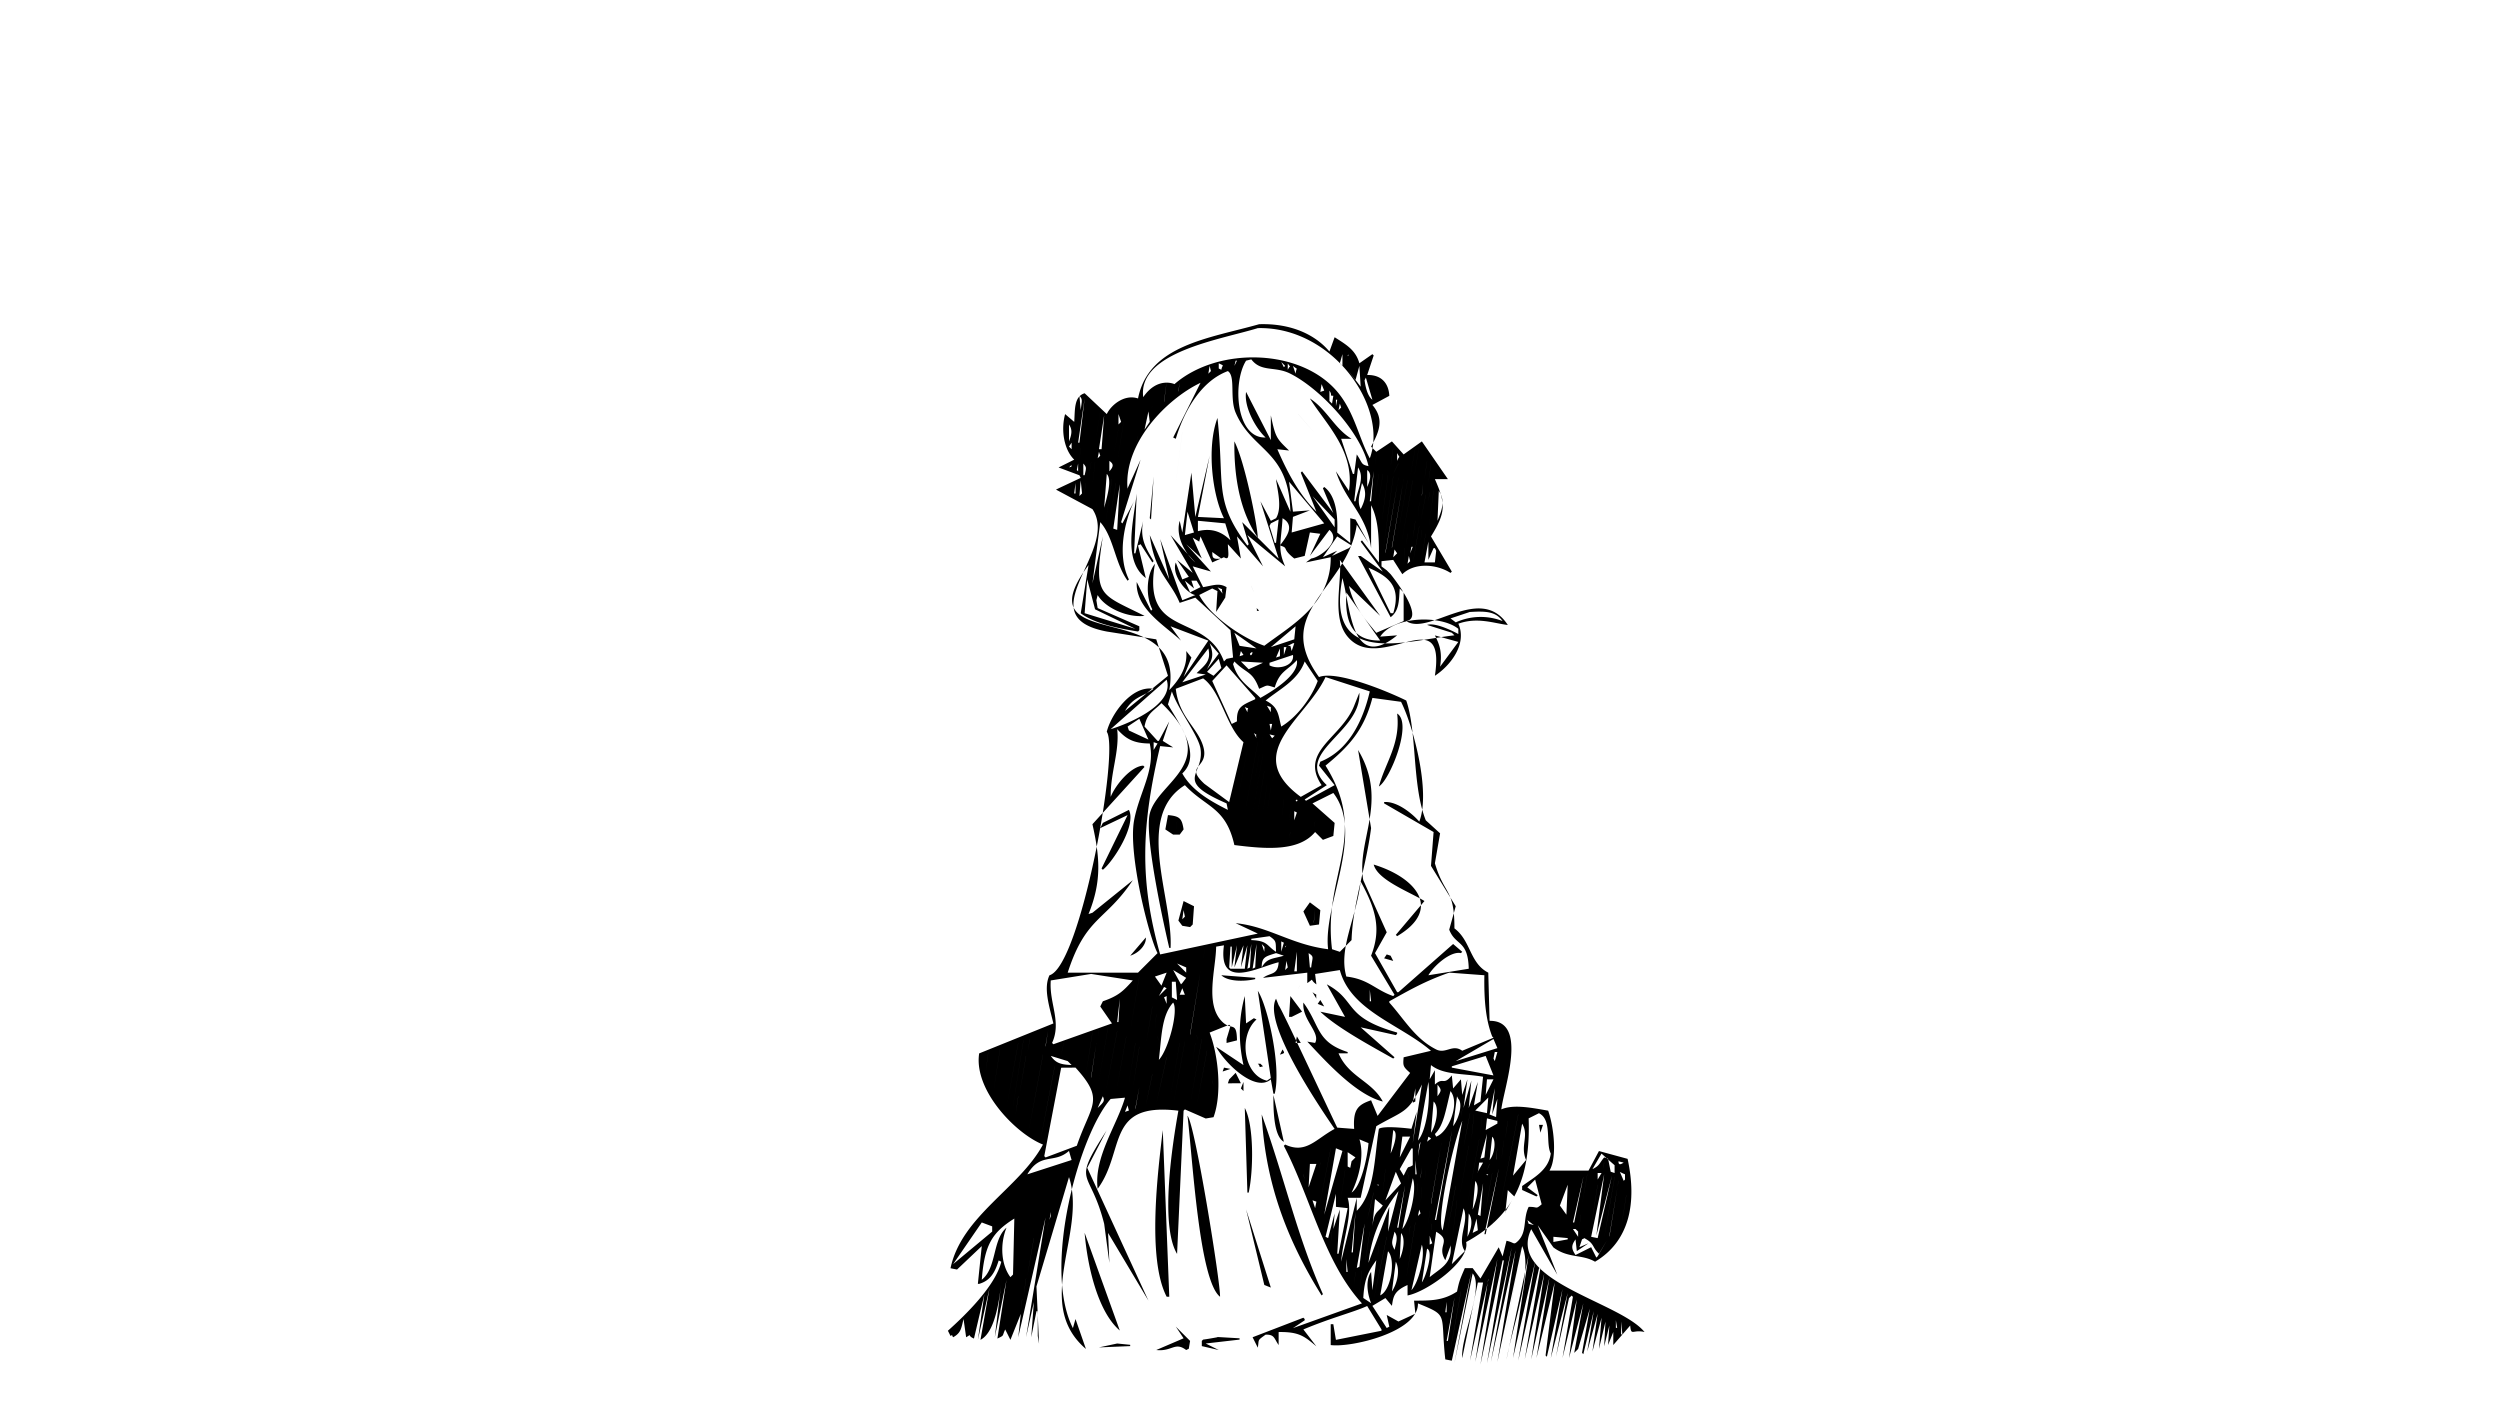 <svg xmlns="http://www.w3.org/2000/svg" width="1920" height="1080" viewBox="0 0 1920 1080">
  <defs>
    <style>
      .cls-1 {
        fill-rule: evenodd;
      }
    </style>
  </defs>
  <path id="Color_Fill_1" data-name="Color Fill 1" class="cls-1" d="M967,249c24.413-.812,43.17,7.974,54,21q2-5.5,4-11c8.62,5.554,16.08,9.6,19,20q4.995-3.5,10-7c0.33,0.333.67,0.667,1,1q-2.505,7.5-5,15c11.38-.256,16.55,6.85,17,16q-6.495,3.5-13,7c9.09,10.769,5.52,20.12-1,32,1.33,1.333,2.67,2.667,4,4l12-8,9,10q7.005-5,14-10,10.005,14.5,20,29h-10c8.31,18.854,8.57,25.424-3,44q7.995,13.5,16,27c-0.33.333-.67,0.667-1,1-10.8-6.848-27.69-8.185-37,1q-3.495-5.5-7-11l-9,1v4c1.33,1,2.67,2,4,3l3,3s27.16,33.5,12,36c17.49,11.759,56.99-29.4,78,3-10.76-1.3-23.23-6.233-38-1,6.99,15.5-6.05,32.214-18,40,8.95-59.213-42.25-.387-67-30-12.53-14.984-4.28-41.441-6-59,2.95,4.231,31,43,31,43l-24-23c3.56,15.751,12.28,25.52,21,36l21-9V455l-3-3c-0.69,8.518-.09,16.854-7,22q-12.495-23.5-25-47h2q8.505,6,17,12-8.505-11.5-17-23c0.33-.333.67-0.667,1-1q6.495,8.5,13,17c0.16-16.719.07-32.228-6-44v33c-3.17-25.751-19.69-35.9-27-59q4.995,7.5,10,15c4.81-30.678-18.42-52.141-30-71,13.39,8.8,18.69,22.961,32,31h-8l9,27h1q1.005-7.5,2-15c4.55,6.653,3.06,7.788,9,9-5.67-25.673-36.41-59.062-60-71-11.92-6.033-22.3-.921-30-11l-4,1c-10.559,16.643-7.926,59.862,15,59-7.272-6.571-16.84-23.289-15-35l19,37V319c3.57,17.018,4.31,17.7,14,27l-9-1c7.87,18.181,16.924,35.038,30,48l-12-30,1-1,24,32q-4-9.5-8-19c0.33-.333.67-0.667,1-1,8.39,6.175,10.68,19.941,10,35q4.995,4,10,8V398l4,1q4.995,9,10,18l-9-14c-7.09,49.937-65.9,66.251-29,117,12.77-5.282,50.92,10.117,67,18,8.43,24.562,4.33,65.255,15,92q5.505,5,11,10-1.995,11.5-4,23c7.31,24.79,15.11,19.295,15,50,12.71,9.457,11.64,26.72,26,34q0.495,18.5,1,37c29.91-.368,11.11,50.834,9,68,9.16-3.9,21.93-1.489,36,1,4.5,12.9,6.94,36.186,1,46h30q4.005-7.5,8-15l22,6c7.26,33.468,1.66,63.208-25,79-10.04-5.888-20.71-2.454-32-11l-12-17q7.5,19,15,38-10.005-17.5-20-35c-19.23,39.939,67.85,55.383,87,79-9.1-2.2-10.28,3.55-11-5q-6.495,7.5-13,15v-10q-1.995,4.995-4,10,0.495-7.5,1-15-1.995,8-4,16,0.495-9.495,1-19-2.505,10.5-5,21,1.005-12,2-24-3.495,13-7,26,1.995-14.505,4-29-4.005,14.5-8,29,2.505-15.495,5-31-4.005,16.5-8,33l-1-1q3-16.995,6-34-4.5,15.5-9,31l-3,3q3.495-19.005,7-38-5.505,21-11,42l6-45q-5.505,22.5-11,45,4.005-23.505,8-47c-0.33-.333-0.67-0.667-1-1-0.67.667-1.33,1.333-2,2q-4.995,22.5-10,45,4.5-24.495,9-49-6.495,24.99-13,50,4.5-26.49,9-53-6,26-12,52l-1-1q3.495-27.99,7-56-7.005,29-14,58,4.995-30.99,10-62-7.005,31.5-14,63,4.995-33,10-66-7.5,33-15,66,6-35,12-70h-1q-7.995,35.5-16,71,6.495-38,13-76-8.505,37-17,74,6-39.5,12-79-8.505,40-17,80c4.22-23.45,20.76-69.022,12-87q-9.495,44.5-19,89,7.005-42.99,14-86-9.495,43-19,86,7.995-44,16-88-9.495,44.5-19,89,6.495-39.5,13-79h-1q-8.505,40-17,80,6.495-40.5,13-81-8.505,39.5-17,79,4.995-31.995,10-64v1q-7.005,30.99-14,62,4.995-30,10-60h-4q-6,29-12,58c-1.42-16,17.03-54.275,8-65q-7.005,34.5-14,69,6.495-35,13-70-7.5,34-15,68c-1.67-.33-3.33-0.67-5-1-3.96-35.8,3.11-33.16-21-43,0.51,22.06-51.68,34.12-67,32v-16h2q1.005,6,2,12,17.505-3.495,35-7v-1q-5.505-9-11-18c-10.33,4.73-27.65,9.03-49,18l10,13c-9.17-7.74-13.251-11.25-29-11v10c-3.619-5.24-3.117-8.17-10-8-6.673,4.81-4.876,3.32-6,10q-2-4.005-4-8l39-15,1,1v1l-9,6,53-19c-29.21-31.912-39.15-80.691-60-121l1-1c16.03,7.514,23.54-4.282,38-12-12.15-17.717-55.441-81.489-45-100l2,5c2.155,2.379,38.61,80.906,45,94l13,1c-0.95-14.865,2.82-18.514,13-22q2.505,6,5,12,12.495-16.5,25-33c-5.49-4.86-5.57-5.406-5-12l21-5c-23.68-20.382-61.57-30.584-70-62l-19,3c0.33,2.666.67,5.334,1,8-5.76-4.105-1.09-4.89-7-1v-8l-34,4c5.671-4.311,11.465-1.763,12-12-15.836,3.755-46.752,21.876-42-13l-6,1c-0.148,17.286-9.091,44.694,5,58,6.913,6.528,10.749-1.037,11,14l-8,2v-3l3-10-1-1-15,6c6.886,18.043,9.556,47.143,3,65l-6,1-16-7-1,1q-2.5,54.995-5,110c-13.424-22.439-3.445-85.161,1-110-56.138-6.772-40.514,30.921-62,60-3.047-24.331,14.862-48.676,21-70l-11,1c-23.792,26.686-52.714,128.923-29,176,0.667-2.33,1.333-4.67,2-7q4,11.5,8,23c-41.057-35.1.907-89.433-13-132q-12.5,42-25,84,1,22,2,44-0.5-3-1-6v-19h-1q-2,10-4,20,1-13.5,2-27l-6,27q7.5-46,15-92-10.5,46-21,92,1-9,2-18-4,10-8,20-2-4.005-4-8c-2.555,5.3-.382,4.34-6,7q3.5-22.5,7-45-4.5,22-9,44,3-24.99,6-50c-2,16.328-4.349,45.35-17,52q3.5-20,7-40-4.5,20-9,40l5-35-8,34c-5.627-2.31-.971-3.95-6-1l-2-14c-1.791,7.26-1.944,10.67-8,14-1.3-1.82-.055-2.1-2-1-0.667-1.33-1.333-2.67-2-4,13.119-11.74,36.477-34.312,41-53l-2-1c-2.707,8.64-5.979,15.355-15,18h-1l3-29-19,18-5-1c8.455-40.179,53.005-61.485,71-95-20.831-8.271-53.315-41.678-49-70l57-23c-3.269-13.607-7.708-27.1-3-37,23.92-7.016,53.893-173.039,44-187,3.255-13.361,19.089-35.954,36-33-8.65,6.407-15.406,5.808-22,17l33-27q-4.5-14-9-28l-38-6c-61.656-11.706,10.33-62.071-11-94l-28-15,2-1,17-8q-0.5-1-1-2l-16-6,12-6c-7.635-7.428-10.433-22.085-7-35l7,6c0.669-9.141-.326-19.441,8-22l17,16c3.258-6.97,13.573-15.5,24-12C882.18,264.891,928.569,259.936,967,249Zm-1,3c-27.823,8.653-92.49,18.307-88,53,11.021-16.043,24-10,24-10,33.407-29.1,98.12-27.686,126,7,12.4,15.426,15.77,34.778,24,50C1066.67,312.336,1023.05,250.579,966,252Zm63,17h0Zm-5,3h0Zm7,0c-0.67,2.333-1.33,4.667-2,7,0.67,0.667,1.33,1.333,2,2v-9Zm5,0c-0.33.333-.67,0.667-1,1C1035.39,274.359,1035.36,272.725,1036,272Zm2,0h0Zm-10,2h0Zm-76,2h0Zm-7,1v0Zm4,0q-0.5,2-1,4,1-2,2-4h-1Zm88,0h0Zm-95,1q0.5,2,1,4Q942.5,280,942,278Zm25,0h0Zm3,0,3,3Zm5,0h0Zm3,0h0Zm3,0q0.5,1.5,1,3Q981.5,279.5,981,278Zm3,0q1,2,2,4l1-1Zm50,0v0Zm15,0h0Zm-113,1v4l2,1C938.741,279.678,940.821,281.4,936,279Zm53,0v5C991.264,279.542,991.328,283.1,989,279Zm-57,1v0Zm5,0h0Zm-8,1q-0.5,3-1,6l2-2Q929.5,283,929,281Zm64,0q1,3,2,6C995.73,281.279,997.259,284.6,993,281Zm51,0-3,11-6-8q4.995,6.5,10,13Q1044.505,289,1044,281Zm-46,2q0.5,3,1,6Q998.5,286,998,283Zm-75,1q-0.5,4-1,8Q922.5,288,923,284Zm20,1c-19.919,7.4-33.139,29.188-40,52l-2-1,21-42c-25.735,12.212-59.5,46.351-56,82v-1l10-22q-7.5,24-15,48l1,1,9-17c-7.41,15.393-13.258,41.391-4,60l-1,1c-9.741-13.339-10.559-33.226-21-45q-3,23.5-6,47,4-18,8-36c-7.316,46.711-2.512,43.666,32,61-13.1,1.476-30.206-6.049-36-16q-0.5,2-1,4,0.5,3,1,6l32,14v3l-1,1c-15.846-2.446-33.449-6.209-44-14q3-18.5,6-37c-52.3,69.817,75.17,23.58,62,96,7.076-7.416,14.325-17.266,13-30l4,5-6,15,19-28-29-11,8,11c-12.032-11.346-35.12-24.5-34-45l11,22,1-1c-5.163-9.616-4.74-26.752,2-35-10.241,58.387,39.048,36.454,53,75l2-2,5-1q-1-10.5-2-21l-27-25-12,4c-7.462-17.691-19.193-22.872-23-52q7.5,17,15,34l-7-31,17,47,10-4c-6.526-1.1-18.548-15.381-15-25q2.5,6.5,5,13l5-2-9-13,12,10-17-29,19,21c-6.857-5.955-15.583-19.276-12-32q1,4.5,2,9l7-46q1.5,17,3,34,5.5-23.5,11-47-4.5,23.5-9,47l20,1c-8.8-17.363-13.518-54.131-5-77,5.7,51.507-3.36,62.809,23,98l1-1q-2.5-8.5-5-17l28,28-14-44q4,7.5,8,15l4-2c5.083-8.314.67-22.874,0-30l11,25c-1.13-47.244-29.248-46.22-42-76C944.193,305.774,949.13,289.011,943,285Zm60,1h0Zm-87,1q-0.5,4-1,8Q915.5,291,916,287Zm9,0h0Zm-6,1h0Zm86,0v0Zm-92,1h0Zm136,1c-0.33.667-.67,1.333-1,2,0,0,1.12,11.532,6,15Q1051.495,298.5,1049,290Zm-139,1q-0.5,3.5-1,7Q909.5,294.5,910,291Zm146,0c0.33,1,.67,2,1,3C1056.67,293,1056.33,292,1056,291Zm-46,1c0.67,2.333,1.33,4.667,2,7C1011.33,296.667,1010.67,294.333,1010,292Zm-117,1-3,18Zm3,0q-1,8-2,16v-1Q895,300.5,896,293Zm10,1q-0.5,3.5-1,7v-1Q905.5,297,906,294Zm6,0h0Zm141,0h0Zm-38,1c-0.33,2-.67,4-1,6l3-1C1016.33,298.334,1015.67,296.666,1015,295Zm-126,1-3,13Zm158,0h0Zm-148,2v0Zm153,1h0Zm5,0c-0.33,2.333-.67,4.667-1,7C1056.33,303.667,1056.67,301.333,1057,299Zm4,0c0.33,1.333.67,2.667,1,4C1061.67,301.667,1061.33,300.333,1061,299Zm-43,1h0Zm3,0v8c0.67,0.667,1.33,1.333,2,2,0.33-2,.67-4,1-6C1020.34,303.621,1023.82,304.129,1021,300Zm-192,4q0.5,5.5,1,11C830.707,308.012,831.767,306.864,829,304Zm54,0h0Zm-50,2q-2.5,17-5,34h1Q831,323,833,306Zm47,0h0Zm-14,1-3,15Zm160,0v5c0.33-1.666.67-3.334,1-5h-1Zm-156,1-3,14Zm3,0q-1,9-2,18Q872,317,873,308Zm-36,1-6,33Zm40,0q-0.5,5-1,10Q876.5,314,877,309Zm5,0h0Zm147,1c-0.33,1.666-.67,3.334-1,5,0.67-.667,1.33-1.333,2-2C1029.67,312,1029.33,311,1029,310Zm-150,1h0Zm6,1q-0.5,1-1,2Q884.5,313,885,312Zm-44,1-7,40Zm15,0q-0.5,7.5-1,15Q855.5,320.5,856,313Zm33,0h0Zm142,1v0Zm-186,2q-2.5,16-5,32Q842.5,332,845,316Zm37,0-3,14,4-6Q882.5,320,882,316Zm-23,2v8l2-2Q860,321,859,318Zm19,0q-0.5,7.5-1,15Q877.5,325.5,878,318Zm6,0q0.5,2,1,4Q884.5,320,884,318Zm113,0q6.5,7.5,13,15Q1003.5,325.5,997,318Zm-149,1q-2,13-4,26h2Q847,332,848,319Zm185,1h0Zm-214,1q0.5,2,1,4Q819.5,323,819,321Zm55,0h0Zm162,0v0Zm-173,3q-2.5,15.5-5,31Q860.5,339.5,863,324Zm3,1-6,35Zm172,0h0Zm-217,1v13C823.371,332.953,823.493,329.781,821,326Zm52,0h0Zm-4,2-6,36Zm-10,1q-2,11.5-4,23Q857,340.5,859,329Zm-9,1h0Zm22,2h0Zm36,0q-3,23.5-6,47Q905,355.5,908,332Zm-84,2h0Zm28,0q-0.5,6.5-1,13Q851.5,340.5,852,334Zm22,1q-2,7.5-4,15Q872,342.5,874,335Zm-25,2h0Zm99,2c7.917,15.277,17.572,63.3,18,74C953.626,394.66,947.612,370.092,948,339Zm-125,1-2,3,2,2v-5Zm3,1v0Zm241,0-3,17Zm23,1q-1.995,12.5-4,25Q1087.995,354.5,1090,342Zm-260,2q-0.5,4.5-1,9Q829.5,348.5,830,344Zm233,0-3,14Zm7,0q-1.005,7-2,14Q1069.005,351,1070,344Zm17,0q-1.995,11-4,22Q1084.995,355,1087,344Zm-240,2h0Zm-3,1q-0.5,2.5-1,5l2-2Q844.5,348.5,844,347Zm250,0-3,22Zm-21,1v6C1074.92,349.083,1075.52,352.674,1073,348Zm-224,1v0Zm233,0-3,16Zm-244,1h0Zm219,0c-0.33,2.666-.67,5.334-1,8C1056.33,355.334,1056.67,352.666,1057,350Zm-211,1h0Zm232,2-3,12Zm-226,1v8C854.95,358.61,855.742,356.479,852,354Zm244,0q-1.005,7-2,14Q1095.005,361,1096,354Zm-258,1q-1,6-2,12Q837,361,838,355Zm3,0q-1,9-2,18Q840,364,841,355Zm212,0h0Zm-225,1q-0.5,2.5-1,5l1,1v-6Zm4,0v9h1C834.3,359.2,834.634,359.083,832,356Zm242,0c-1.33,2.666-2.67,5.334-4,8C1071.33,361.334,1072.67,358.666,1074,356Zm25,0q-1.005,7.5-2,15Q1098.005,363.5,1099,356Zm-276,1-2,2C823.645,358,822.33,359.748,823,357Zm33,1v0Zm187,1-3,26h1C1042.86,375.147,1048.21,367.149,1043,359Zm4,1h0Zm16,0h0Zm4,0h0Zm-223,1h0Zm3,0-3,22Zm12,0v0Zm191,0v13C1052.18,369.114,1053.87,363.535,1050,361Zm9,0h0Zm-4,1-3,23h1Q1054.005,373.5,1055,362Zm48,0h0Zm-253,2q-1,13-2,26C850.063,382.173,854.348,368.442,850,364Zm209,0q-1.995,12-4,24Q1056.995,376,1059,364Zm3,0q-1.995,14-4,28Q1059.995,378,1062,364Zm4,1q-2.505,18.5-5,37Q1063.505,383.5,1066,365Zm-223,1h0Zm43,0q-1,16.5-2,33l-1-1Zm184,0q-4.005,29-8,58Q1066.005,395,1070,366Zm30,0h0Zm-239,1h0Zm213,0q-4.995,29-10,58v-1Q1068.995,395.5,1074,367Zm-220,1q-2.5,17-5,34Q851.5,385,854,368Zm224,0q-4.5,26.5-9,53v-1Q1073.5,394,1078,368Zm-248,1q-0.5,6-1,12l2-2Q830.5,374,830,369Zm251,0q-4.5,25-9,50Q1076.5,394,1081,369Zm4,0q-4.5,25-9,50Q1080.5,394,1085,369Zm-95,1,3,23,13-1-13,5q-0.5,6-1,12l25-7Zm99,0-3,17Zm-263,1q-0.5,4-1,8h1v-8Zm8,0q-1,6-2,12Q833,377,834,371Zm8,0h0Zm15,0q-2.5,15.5-5,31Q854.5,386.5,857,371Zm189,0c-1.81,9.06-3.93,13.96-1,20C1048.41,384.348,1050.13,377.983,1046,371Zm47,0c-0.33,3.333-.67,6.667-1,10v-1C1092.33,377,1092.67,374,1093,371Zm6,0c0.33,1.333.67,2.667,1,4C1099.67,373.667,1099.33,372.333,1099,371Zm-239,1q-2.5,17-5,34l3,1Q859,389.5,860,372Zm236,0v0Zm-275,2h0Zm16,2v0Zm4,0h0Zm260,1q-1.995,15.5-4,31Q1098.995,392.5,1101,377Zm4,0q-0.495,11.5-1,23C1107.47,391.391,1110.11,384.542,1105,377Zm-7,1c-0.33,2.333-.67,4.667-1,7C1097.33,382.667,1097.67,380.333,1098,378Zm-225,1q-1,23-2,46h1q3-12.5,6-25c-2.646,13.361,1.567,20.308,8,31l-1,1-9-14-2,1q3,12.5,6,25C862.308,430.466,870.357,401.634,873,379Zm222,1q-1.995,10.5-4,21Q1092.995,390.5,1095,380Zm-87,1q8.5,12,17,24v-6Q1016.5,390,1008,381Zm-168,1h0Zm263,3h0Zm-261,1q0.5,2.5,1,5Q842.5,388.5,842,386Zm143,0,3,9Zm64,0v0Zm41,0q-0.495,6-1,12Q1089.495,392,1090,386Zm6,1h0Zm6,3h0Zm-257,1q0.5,3.5,1,7Q845.5,394.5,845,391Zm250,1h0Zm-183,1q-1,9-2,18l7-2Q914.5,401,912,393Zm174,0h0Zm15,2h0Zm-7,2v0Zm-109,1c-1.043,18.3-4.075,23.628,2,37l-29-24,12,24-20-23,3,17-10-11c0.164,6.286,1.833,13.147-3,10l-9,4-9-20q-0.5,2-1,4l-5-3,7,16-12-11,19,21-14-4,8,16c8.179-1.41,12.18-3.4,18,0q-0.5,4-1,8l-7,11q0.5-8,1-16l-4-2-10,5c8.28,16.02,32.383,32.7,50,39,20.783-15.782,51.25-31.815,51-68l-19,4c1.33-1,2.67-2,4-3,7.13-.933,23.66-13.666,14-22l-15,20q4-8.5,8-17l-8-1q-2,9-4,18l-8,2c-10.144-8.049-3.718-7.895-11-10C987.126,413.322,995.392,403.966,985,398Zm-69,1q1,2,2,4Q917,401,916,399Zm66,0-6,3q-0.5,1-1,2l4,13h1Q981,408,982,399Zm-62,1v8c11.542-2.9,19.223,1.306,25,7l-4-13Zm167,0q-1.005,7-2,14Q1086.005,407,1087,400Zm13,0h0Zm-16,2h0Zm-224,1h0Zm230,1q-2.505,14.5-5,29Q1087.505,418.5,1090,404Zm-145,2q0.5,2.5,1,5Q945.5,408.5,945,406Zm147,1c-0.33,3-.67,6-1,9C1091.33,413,1091.67,410,1092,407Zm-11,3c-0.33,3-.67,6-1,9C1080.33,416,1080.67,413,1081,410Zm14,0q-1.995,11-4,22Q1092.995,421,1095,410Zm-68,2q-5.5,8-11,16,5.5-2.5,11-5c-1.33,1.333-2.67,2.667-4,4q6.495-3,13-6c0.67-.667,1.33-1.333,2-2Q1032.495,415.5,1027,412Zm70,4-3,16h8c0.33-3,.67-6,1-9-0.33-.667-0.67-1.333-1-2h-1q-1.995,4.5-4,9V416Zm-7,2h0Zm-6,2c-0.33,1.666-.67,3.334-1,5,0.67-1.666,1.33-3.334,2-5h-1Zm-86,1h0Zm77,0v0Zm4,0q-0.495,7.5-1,15Q1078.495,428.5,1079,421Zm-151,1h0Zm143,0c-0.33,2-.67,4-1,6l3-3C1072.33,424,1071.67,423,1071,422Zm18,1h0Zm-158,1c0.27,3.568-.547,6.058,7,5Zm61,0h0Zm76,0h0Zm14,3c-0.33,2-.67,4-1,6,0.67-.667,1.33-1.333,2-2C1082.67,429.667,1082.33,428.333,1082,427Zm22,1c0.67,2,1.33,4,2,6C1105.33,432,1104.67,430,1104,428Zm-16,1h0Zm-42,3,3,4Zm5,4q8.505,17.5,17,35h2C1076.35,450.487,1066.62,442.8,1051,436Zm-20,8c-13.52,69.372,49.38,47.938,86,44-0.67-.667-1.33-1.333-2-2q-9.495-3-19-6c7.33-2.366,24,7,24,7v-4c-13.29-10.764-49.76-9.823-60,6l13-1C1037.86,516.447,1037.41,467.044,1031,444Zm-196,1q-1,13-2,26l39,12-31-15Zm199,0h0Zm-124,1,4,9,8-4-3-5h-4q1,3,2,6Zm51,4q1,2.5,2,5Q962,452.5,961,450Zm-26,1,4,5C937.3,450.559,940.733,453.851,935,451Zm99,4c-1.38,22.419,4.41,37.377,26,37Q1046.995,473.5,1034,455Zm-64,11,7,3Zm-5,1,2,2C964.243,469.63,965.883,468.7,965,467Zm164,3-15,5c1.33,1,2.67,2,4,3a46.063,46.063,0,0,1,36-1C1148.89,469.95,1142.01,469.16,1129,470ZM995,481l-19,16,18-6Q994.5,486,995,481Zm-47,5,4,10,13,2Zm154,2c3.67,7.052,5.73,13.178,4,24q7.005-9.5,14-19Zm-173,6c3.941,10.161,1.434,12.775-2,20l9-12Zm64,0-4,2h2q0.5,2,1,4,1-3,2-6h-1Zm2,1h0Zm-47,2h0Zm38,0v6q1-3,2-6h-2Zm-58,1-20,26,18-6-7-1C925.167,510.841,930.391,507.821,928,498Zm55,0-3,7,3-1v-6Zm-4,1h0Zm10,0h0Zm-36,1q-0.5,2-1,4l3-1Zm4,1v0Zm4,0-1,1c0.265,2.22,1.5,1.18,2-1h-1Zm32,2-18,6v2C981.8,514.652,994.262,511.286,993,503Zm-30,1h0Zm-27,2-9,10,5,3,6-6Q937,509.5,936,506Zm60,1c-7.313,8.056-13.295,8.4-17,21-7.021-2.121-4.983-2.007-12,1-5.014-13.815-9.772-11.545-19-21q-0.5,1-1,2c3.844,13.262,12.709,17.549,21,26C978.035,530.353,997.98,517.973,996,507Zm-43,1,6,6,11-5Zm49,0c-5.164,14.593-19.132,21.116-30,30,10.2,5.11,9.653,11.331,12,20,11.624-6.871,23.04-21.593,28-35Q1007,515.5,1002,508Zm-60,3-11,12,15,33,4-2c-0.4-11.438,4.245-12.475,14-17v-1Zm76,9c-15.32,32.67-64.812,58.416-19,92q8-4.5,16-9c-17.463-26.1,15.3-36.194,25-61q1.995-5,4-10c1.73,30.718-51.568,46.344-25,71q-8.5,5.5-17,11c0.33,0.333.67,0.667,1,1q11-6,22-12l-12-15c0.33-1,.67-2,1-3,21.09-8.35,32.55-30.232,38-54Zm-94,1-21,8c2.413,21.614,16.62,29.525,21,44,5.33,17.617-15.214,14.042,1,29l19,14q5.5-23,11-46C941.6,558.3,937.772,530.876,924,521Zm-28,1-43,38C860.84,557.793,902.746,542.542,896,522Zm4,9-3,10c8.58,15.039,26.46,38.576,11,53,7.382,13.214,21.392,21.138,35,28q-0.5-2.5-1-5c-41.5-18.016-16.874-21.408-20-42C920.456,564.832,905,545.339,900,531Zm228,213c-0.56-22.328-10.03-17.3-15-30q2.505-9,5-18-9.495-15.5-19-31,1.005-13,2-26-19.005-11-38-22v-1c9.55-.881,21.32,8.444,27,15,8.96-22.863-4.76-73.859-14-92l-22-3c-6.6,25.352-18.64,37.736-36,52,34.14,54.518-2.31,82.9,5,141l6,2,9-9c0.93-28.261,11.09-55.583,15-86q-4.995-30-10-60c23.72,39.564-1.48,69.286,4,100q9,20,18,40l-9,16q8.505,15,17,30h1q21-18.5,42-37,3.495,3,7,6c-0.33.333-.67,0.667-1,1-7.97-1.8-21,9.945-25,17ZM892,540c-5.785,6.027-11.185,7.532-13,18l10,11h1q4-7.5,8-15-2.5,7.5-5,15l8,5-10-1c-14.588,61.653-15.891,103.688,0,160l75-16-17-8c25.226,2.46,42.685,16.447,71,20-4.16-34.324,28.29-88.461,4-120q-8,4-16,8,8.5,7.5,17,15c-0.33,3.333-.67,6.667-1,10-2.67,1-5.33,2-8,3l-6-6c-12.579,15.141-37.713,13.08-62,10-6.621-29.255-21.575-28.618-38-46-39.2,24.375-8.944,86.949-11,125h-1c-2.9-12.089-19.339-84.825-15-103C889.011,599.822,939.641,585.677,892,540Zm81,2,3,5v-4Zm-17,1q1,2,2,4C958.1,542.529,960.05,544.9,956,543Zm117,5c12.18,7.416-5.62,50.97-14,56C1063.89,585.744,1075.78,571.11,1073,548Zm-198,4-9,6q0.5,1.5,1,3l15,7Zm100,4q0.5,2.5,1,5,0.5-2.5,1-5h-2Zm-25,1h0Zm4,0h0Zm-96,3c1.924,16.991-5.153,32.922-5,52,3.935-9.572,15.563-23.4,25-24l1,1-40,44c5.441,24.379,7.534,43.187-3,69l3-1,31-25c-21.075,31.637-36.055,27.742-50,71h54l15-15c-6.277-11.617-22.8-76.161-18-102,4-21.51,16.473-38.83,12-59C869.683,570.94,864.241,566.827,858,560Zm123,0h0Zm-117,2h0Zm90,0h0Zm9,1q1,2,2,4C963.863,562.675,966.591,565.665,963,563Zm12,1,2,3,2-2Zm-5,2q-1,6-2,12Q969,572,970,566Zm-84,4v6l3-5Zm76,0-10,61Zm4,0q-5.5,30-11,60Q960.5,600,966,570Zm-7,3h0Zm-1,3q-5.5,28-11,56Q952.5,604,958,576Zm12,3q-4.5,25.5-9,51Q965.5,604.5,970,579Zm-3,1q-2.5,14.5-5,29Q964.5,594.5,967,580Zm9,8h0Zm-5,4q-3,19-6,38Q968,611,971,592Zm7,4q-0.5,3-1,6Q977.5,599,978,596Zm2,6h0Zm-7,1q-2,14-4,28Q971,617,973,603Zm3,2q-2,13-4,26Q974,618,976,605Zm-28,3h0Zm31,0-3,23Zm-18,3-3,19Zm22,0-3,22Zm10,1h0Zm-46,1h0Zm39,1q-1,10-2,20Q985,624,986,614Zm10,0-1,1C995.98,616.02,997.023,614.976,996,614Zm-7,3-3,18Zm-43,2h0Zm46,1h0Zm-125,2c6.03,11.712-12.164,39.783-20,46l-1-1,20-41-21,10q1-2,2-4Zm124,1q-0.5,4.5-1,9Q990.5,627.5,991,623Zm3,0v7q1-3,2-6Zm-97,3c8.981,0.8,10.712,2.511,12,11l-3,4h-5l-6-4Q896,631.5,897,626Zm100,0h0Zm18,3h0Zm4,0h0Zm-120,1h0Zm5,1q-0.5,4-1,8Q903.5,635,904,631Zm106,0c-0.33,1.667-.67,3.333-1,5C1009.33,634.333,1009.67,632.667,1010,631Zm11,0h0Zm-7,1h0Zm-14,2h0Zm-94,1h0Zm50,1h0Zm3,0h0Zm4,0h0Zm33,0h0Zm24,0h0Zm-67,1h0Zm13,0h0Zm4,0h0Zm4,0h0Zm-24,1h0Zm28,1h0Zm13,0q-0.5,2.5-1,5Q990.5,641.5,991,639Zm-10,1h0Zm3,2h0Zm4,0h0Zm67,22c32.68,9.966,52.98,34.326,18,55-0.33-.333-0.67-0.667-1-1q10.995-13,22-26C1082.24,684.808,1058.13,675.956,1055,664Zm-10,13c-3.29,28.447-17.24,51.353-11,73,17.2,2.035,21.98,10.128,36,15,0.33-.333.67-0.667,1-1l-18-30C1060.65,714.276,1057.34,699.386,1045,677ZM909,692l8,4q-0.5,7-1,14l-2,2-6-1-3-4Q907,699.5,909,692Zm97,1q4,3,8,6c-0.33,3.666-.67,7.334-1,11l-7,1q-2.5-5.5-5-11Q1003.5,696.5,1006,693Zm-96,2h0Zm96,1h0Zm2,1h0Zm-101,1h0Zm103,0c-0.33,3.666-.67,7.334-1,11v-1C1009.33,704.667,1009.67,701.333,1010,698Zm-101,1q-0.5,3.5-1,7l2-2Q909.5,701.5,909,699Zm96,1h0Zm2,2h0Zm5,0h0Zm-101,1h0Zm-1,4h0Zm65,12-14,2v1c12.879,0.538,11.542,4.2,19,9C979.682,723.192,980.457,722.786,975,719Zm-95,1c0.5,4.886-4.321,11.488-12,14Zm76,2h0Zm28,1v8q1-3.5,2-7Zm-23,2-3,19,2-1Q960.5,734,961,725Zm4,0-3,19,2-1Q964.5,734,965,725Zm4,0q1,3,2,6C970.991,726.479,971.96,728.229,969,725Zm-19,1-4,17V727h-1q-0.5,8-1,16l1,1h11q1-9,2-18-2.5,8.5-5,17,1-8.5,2-17l-7,17Q949,734.5,950,726Zm38,0-1,1C987.393,728.359,987.357,726.725,988,726Zm2,1q-0.5,4.5-1,9Q989.5,731.5,990,727Zm-62,1h0Zm40,0h0Zm-43,1q-0.5,6-1,12Q924.5,735,925,729Zm68,0-3,16Zm-74,1h0Zm11,0q-0.5,4.5-1,9Q929.5,734.5,930,730Zm-15,1h0Zm81,0q-1,7.5-2,15h2V731Zm-16,1c-8.111,2.589-11.084,2.936-11,11,4.1-7.315,8.463-6.5,17-9Zm20,0q-1,7-2,14Q999,739,1000,732Zm5,0c0.33,3.666.67,7.334,1,11h1C1007.86,735.065,1009.58,734.982,1005,732Zm9,0q-0.5,6.5-1,13Q1013.5,738.5,1014,732Zm4,0q-1,6-2,12Q1017,738,1018,732Zm3,0c-0.33,3.666-.67,7.334-1,11C1020.33,739.334,1020.67,735.666,1021,732Zm-110,1h0Zm16,0h0Zm40,0h0Zm57,0c-0.33,3.333-.67,6.667-1,10C1023.33,739.667,1023.67,736.333,1024,733Zm41,0,3,1c0.67,1.333,1.33,2.667,2,4-2.33-.667-4.67-1.333-7-2C1063.67,735,1064.33,734,1065,733Zm-172,2,5,3Zm24,0h0Zm94,0h0Zm15,0h0Zm-121,1h0Zm97,0h0Zm-76,2h0Zm40,0h0Zm18,0q0.5,2.5,1,5Q984.5,740.5,984,738Zm4,0q-0.5,3.5-1,7l2-2Q988.5,740.5,988,738Zm40,0c0.33,1.333.67,2.667,1,4C1028.67,740.667,1028.33,739.333,1028,738Zm-142,1h0Zm4,0h0Zm14,1,7,7v-4Zm106,0h0Zm15,0h0Zm-97,1h0Zm73,0h0Zm-109,2h0Zm-7,1h0Zm45,0h0Zm-29,1,6,11,1-1,3-4Zm26,0h0Zm-8,1h0Zm3,0q-4,24.5-8,49v-1Q918,770,922,746Zm-26,1-9,3,5,7Zm217,0c-18.86,6.591-30.85,13.616-46,22v1c11.51,12.808,19.83,27.88,36,36,7.37,3.7,12.5-4.433,20,1l24-10c-0.33-.333-0.67-0.667-1-1-4.83-12.431-6.34-27.494-6-47Zm-275,1-31,5c-1.369,17.546,8.5,31.582,1,48l1,1,45-16-9-13q1-2,2-4c12-4.156,15.649-7.815,23-16Zm100,1,26,2v1C955.167,753.982,943,753.842,938,749Zm-63,1q-3.5,21-7,42Q871.5,771,875,750Zm43,1h0Zm7,0h0Zm-25,3v12l4,2q-0.5-7-1-14h-3Zm139,0h0Zm-127,1h0Zm131,0h0Zm-157,1q0.5,3.5,1,7Q886.5,759.5,886,756Zm31,0h0Zm7,0h0Zm3,0h0Zm92,0c23.55,12.552,12.05,25.11,54,37v1c-0.33.333-.67,0.667-1,1l-27-6q13.005,11.5,26,23c-0.33.333-.67,0.667-1,1-15.09-8.557-42.96-23.407-56-36l19,4Q1025.995,768.5,1019,756Zm28,0h0Zm-177,1-7,33Zm128,0q-0.5,1.5-1,3Q997.5,758.5,998,757Zm-104,1-4,7,6-6Zm14,1-2,5h4Zm22,1-6,32Zm122,0v9h1C1052.67,766,1052.33,763,1052,760Zm-129,1h0Zm3,0h0Zm40,0c7.572,11.415,18.148,58.331,13,79h-1q-1-5.5-2-11c-11.641,10.161-34.786-11.689-42-25l21,14c-4.383-19.942-3.295-37.482,1-53q0.5,10.5,1,21l6-4,2,1c-14.035,12.631-9.932,42.682,8,47l3-2Zm-50,1h0Zm92,0c4.21,3.367,2.4-.009,3,5Zm48,1h0Zm-160,2-2,1,2,5v-6Zm95,0,9,12-8,4h-2Q990.5,773,991,765Zm68,0h0Zm-137,1h0Zm140,0h0Zm-202,1q-1,9-2,18h1Q859.5,776,860,767Zm55,0h0Zm10,0h0Zm7,0q-2,11.5-4,23Q930,778.5,932,767Zm123,0h0Zm-41,1,3,5-5-2C1012.67,770,1013.33,769,1014,768Zm44,1c0.33,1.333.67,2.667,1,4C1058.67,771.667,1058.33,770.333,1058,769Zm-205,1h0Zm27,0h0Zm21,0c-9.075,10.03-8.867,26.688-11,44C897.425,806.172,905.279,775.954,901,770Zm8,0h0Zm92,0c12.95,17.688,9.75,30.159,34,38v1h-7c7.94,18.4,25.44,21.026,34,37-20.78-5.152-44.26-31.371-58-46l6,1C1014.39,793.041,999.749,783.236,1001,770Zm-152,1v0Zm72,0h0Zm140,0h0Zm-147,1h0Zm10,0h0Zm129,0h0Zm11,0h0Zm-179,1q-2.5,15-5,30Q882.5,788,885,773Zm-33,2h0Zm27,0h0Zm178,0h0Zm10,0v0Zm-159,1h0Zm26,0q-0.5,6-1,12Q933.5,782,934,776Zm-21,1h0Zm7,0h0Zm3,0h0Zm137,0h0Zm3,1h0Zm-175,1q-0.5,6.5-1,13Q887.5,785.5,888,779Zm182,1h0Zm-163,1h0Zm5,1h0Zm7,0h0Zm3,0h0Zm-16,4h0Zm5,1h0Zm7,0h0Zm3,0h0Zm-70,2q-4,23-8,46Q847,812,851,789Zm4,1h0Zm292,0h0Zm-342,1q-1,6.5-2,13v-1Q804,797,805,791Zm3,0h0Zm36,0q-0.5,4-1,8Q843.5,795,844,791Zm61,0h0Zm-47,1q-4.5,24-9,48Q853.5,816,858,792Zm-57,1-3,13Zm38,0q-2.5,16-5,32Q836.5,809,839,793Zm8,0h0Zm7,0h0Zm8,0h0Zm48,0h0Zm247,1c-0.33,2.666-.67,5.334-1,8C1156.33,799.334,1156.67,796.666,1157,794Zm-361,1-13,68Zm37,0-3,24Zm86,0q0.5,2,1,4Q919.5,797,919,795Zm-54,1q-4,22-8,44Q861,818,865,796Zm24,0q0.5,2,1,4Q889.5,798,889,796Zm15,0h0Zm92,0,3,5h-4Q995.5,798.5,996,796Zm-168,1-3,19Zm88,0-10,52Zm10,0h0Zm-135,1q-1,5.5-2,11Q790,803.5,791,798Zm55,0h0Zm7,0h0Zm8,0h0Zm8,0h0Zm54,0q-4.5,25-9,50Q918.5,823,923,798Zm224,0q-14.505,8.5-29,17,16.005-5,32-10Zm-361,1q-4.5,28.5-9,57Q781.5,827.5,786,799Zm35,1h0Zm77,0h0Zm12,0q-4.5,24.5-9,49Q905.5,824.5,910,800Zm-128,1q-4.5,25-9,50Q777.5,826,782,801Zm35,0q-1,4.5-2,9Q816,805.5,817,801Zm25,0q-2,13.5-4,27v-1Q840,814,842,801Zm30,0q-3,18.5-6,37Q869,819.5,872,801Zm29,0-7,47Zm5,0q-4,23.5-8,47Q902,824.5,906,801Zm12,0q-1,7-2,14Q917,808,918,801Zm-140,1-9,45Zm46,0h0Zm64,0h0Zm37,0h0Zm-80,1h0Zm7,0h0Zm8,0h0Zm8,0h0Zm-95,1-6,39Zm102,0q-2.5,16-5,32Q872.5,820,875,804Zm22,0h0Zm258,0h0Zm-346,1h0Zm11,0h0Zm-52,1q-2.5,16-5,32Q765.5,822,768,806Zm217,0c1.374,2.555,2.315,2.824-2,4Q984,808,985,806Zm-222,1-3,24Zm60,0h0Zm56,0-4,25Zm4,0-4,21Zm4,0h0Zm37,0h0Zm3,0q-4,21.5-8,43Q923,828.5,927,807Zm-168,1q-1,8-2,16Q758,816,759,808Zm85,0h0Zm7,0h0Zm297,0c-0.33,1.667-.67,3.333-1,5,0.33,0.667.67,1.333,1,2,0.67-2.333,1.33-4.667,2-7h-2Zm-351,1-10,58Zm62,0h0Zm8,0h0Zm-113,1v0Zm47,0q-5.5,29.5-11,59Q795.5,839.5,801,810Zm18,0h0Zm335,0h0Zm-366,1q-2.5,14.5-5,29Q785.5,825.5,788,811Zm19,0c3.719,5.249,7.219,6.709,16,7l-3-3Zm334,0q-13.005,4-26,8v1l32,6Zm-255,1h0Zm10,0q-4,18-8,36Q892,830,896,812Zm27,0h0Zm-80,1h0Zm7,0h0Zm8,1h0Zm8,0h0Zm287,1h0Zm-223,1-6,36Zm-127,1h0Zm112,0h0Zm51,0h2l2,2C965.668,820.112,968.692,819.178,966,817Zm133,1c-0.33,3.666-.67,7.334-1,11,1.33-2.333,2.67-4.667,4-7v11c6.74-6.2,6.31,1.3,13-7,0.33,3.333.67,6.667,1,10l6-7q0.495,6,1,12,1.995-6,4-12l-3,22,6-21q-1.005,10.5-2,21,3.495-10,7-20l-3,18c1.67-1,3.33-2,5-3q1.005-9.5,2-19C1123.31,824.242,1108.87,825.763,1099,818Zm-293,1h0Zm4,0q-5.5,28.5-11,57Q804.5,847.5,810,819Zm32,0h0Zm7,0h0Zm8,0h0Zm8,0h0Zm230,0v0Zm54,0h0Zm-334,1-13,68,1,1,24-9c11.016-32.227,21.878-34.795-1-60H815Zm125,0,5,1-6,2Q939.5,821.5,940,820Zm-52,1h0Zm-86,1h0Zm112,0h0Zm7,1h0Zm-116,1h0Zm36,0h0Zm7,0h0Zm8,0h0Zm8,0h0Zm85,0,4,8H943q0.5-1.5,1-3Zm-64,1q-2.5,12-5,24Q882.5,837,885,825Zm-84,2h0Zm112,0-3,19Zm7,1h0Zm-116,1h0Zm36,0h0Zm7,0h0Zm8,0h0Zm8,0h0Zm279,0q-0.495,6-1,12l6-12h-5Zm-211,1q0.5,2,1,4Q931.5,832,931,830Zm217,0h0Zm-193,1v7l-1-1-1-1Zm142,0q-4.005,22.5-8,45C1095.57,868.351,1098.61,845.748,1097,831Zm-297,2h0Zm79,0h0Zm40,0h0Zm173,0c-10.46,22.293-14.05,19.845-35,32q-6,27.5-12,55h-10c3.99,12.352-3.42,30.416-5,49q6-24.5,12-49v10c14.06-14.255,13.43-41.073,17-63,4.14-2.757,25,0,25,0q1.995-6.5,4-13l-3,24Q1088.495,855.5,1092,833Zm12,0v9C1107.19,837.445,1107.15,836.972,1104,833Zm-301,1h0Zm43,0h0Zm8,0h0Zm8,0h0Zm13,1-3,17v-1Zm225,0h0Zm-170,1-3,18Zm157,0q-1.005,5.5-2,11c0.67-.333,1.33-0.667,2-1V836Zm61,0q-1.995,10-4,20l5,2q0.495-7,1-14-1.995,6-4,12Q1147.005,846,1148,836Zm-349,2h0Zm119,0h0Zm196,0c-3.89,15.562-5.29,26.474-12,33,0.33,0.667.67,1.333,1,2C1112.61,869.614,1121.5,847.19,1114,838Zm-312,1h0Zm59,0h0Zm7,1h0Zm10,0h0Zm221,0h0Zm-121,1q4,18,8,36C977.924,872.438,977.926,850.917,978,841Zm132,0h0Zm-328,1q-1,7-2,14Q781,849,782,842Zm65,0-4,9C847.731,846.364,848.637,845.566,847,842Zm272,0-3,23c4.81-6.5,7.41-17.437,4-21C1119.67,843.333,1119.33,842.667,1119,842Zm-321,1h0Zm119,0h0Zm226,0q-4.995,5-10,10l9,2Q1142.495,849,1143,843Zm-342,1h0Zm76,0h0Zm224,2q-1.005,12-2,24C1103.4,863.385,1105.56,849.891,1101,846Zm8,0h0Zm-11,1h0Zm-301,1h0Zm69,1-2,5,3-1Q866.5,851,866,849Zm-66,1h0Zm297,0h0Zm-141,1c7.12,13.564,6.692,48,3,65h-1Q957,883.5,956,851Zm152,0h0Zm-266,1h0Zm281,0c-0.33,2-.67,4-1,6C1122.33,856,1122.67,854,1123,852Zm39,0h0Zm-366,2h0Zm3,1h0Zm330,0q-2.505,13-5,26Q1126.505,868,1129,855Zm53,0q-4.005,2-8,4c1.55,45.274-10.64,74.568-48,95,3.2,14.506-30.31,38.351-45,41v-8c-10.56,4.66-10.94,9.1-12,16-1.67-2-3.33-4-5-6q-4.995,3-10,6,5.505,8.5,11,17c0.67-.33,1.33-0.67,2-1-0.67-3-1.33-6-2-9q4.5,2.5,9,5,6.495-3,13-6c-0.33-3.33-.67-6.67-1-10,12.07-.053,22.07.21,33-7,1.66-8.017,2.06-8.862,6-18h6l6,8q7.005-12,14-24l3,7,3-12c6.33,1.349,5.21,3.717,9,0,6.96-7.228,3.5-16.629,8-26,7.19-.285,5.04,2.264,10-2q-2.505-9.5-5-19l-6,6q4.005,3,8,6c-0.33.333-.67,0.667-1,1q-5.505-2.5-11-5v-3c8.61-6.376,20.27-12.028,22-25C1186.85,877.794,1192.18,860.083,1182,855Zm-213,1c18.336,51.468,27.1,93.338,47,138-0.33.333-.67,0.667-1,1C991.462,957.029,971.865,912.84,969,856Zm127,0h0Zm11,0h0Zm25,0q-1.005,10-2,20Q1131.005,866,1132,856Zm34,0q-7.995,40.5-16,81Q1157.995,896.5,1166,856Zm-254,1c5.738,6.275,25.442,128.6,25,139C920.926,983.4,915.9,889.275,912,857Zm242,0h0Zm-375,1h0Zm359,0q-0.495,6.5-1,13Q1137.495,864.5,1138,858Zm-343,1h0Zm347,0c-0.33,3-.67,6-1,9l9-5v-2Zm-344,1h0Zm308,1h0Zm17,0c-6.48,15.361-20.6,76.895-15,84Q1115.5,903,1123,861Zm35,0q-1.005,7-2,14Q1157.005,868,1158,861Zm11,2q-3.495,20-7,40,4.995-6,10-12C1167.3,879.843,1174.57,872.115,1169,863Zm-375,1h0Zm359,0v0Zm29,0h3c-0.67,2-1.33,4-2,6C1182.67,868,1182.33,866,1182,864Zm-385,2h0Zm281,1,3,3Zm71,0h0Zm-299,1-15,29,47,102-31-52q0.5,11.5,1,23-2-15-4-30C836.879,895.883,822.351,911.078,850,868Zm43,0q2.5,63.993,5,128h-2C880.7,966.407,889.361,898.959,893,868Zm172,0h0Zm5,0q-1.005,9-2,18C1071.04,879.3,1073.85,869.37,1070,868Zm-277,1h0Zm268,0h0Zm54,0q-6.495,34-13,68h1Q1109,903,1115,869Zm-319,1h0Zm268,0h0Zm78,1q-2.505,9.5-5,19l3-1Q1141.005,880,1142,871Zm17,0h0Zm-82,2q-1.005,8-2,16,4.005-8,8-16h-6Zm20,0c-0.33,1.333-.67,2.667-1,4C1098.47,874.319,1100.61,874.993,1097,873Zm49,0q-1.005,9-2,18C1147.84,886.467,1149.25,875.888,1146,873Zm5,1h0Zm-107,1c4,12.294-.31,29.486-6,41,7.46-4.829,12.2-27.576,13-38C1048.67,877,1046.33,876,1044,875Zm92,0q-4.5,25-9,50Q1131.5,900,1136,875Zm19,1q-1.005,7.5-2,15Q1154.005,883.5,1155,876Zm3,0h0Zm-102,1q-3,15.5-6,31Q1053,892.5,1056,877Zm35,0c-0.33.667-.67,1.333-1,2-0.33,3-.67,6-1,9Q1090.005,882.5,1091,877Zm16,1q-4.005,23.5-8,47v-1Q1103.005,901,1107,878Zm-8,1-3,16Zm29,1q-3.495,19.5-7,39Q1124.495,899.5,1128,880Zm22,1c-0.33,3.333-.67,6.667-1,10v-1C1149.33,887,1149.67,884,1150,881Zm-128,1q-5,25.5-10,51Q1017,907.5,1022,882Zm4,0q-4.5,25.5-9,51,7-24.5,14-49Zm58,0-9,16,3,5c4.68-9.547,2.42-4.863,7-8V882h-1Zm11,0h0Zm62,0h0Zm-336,2c-11.524,10.252-21.865.762-32,18l34-11Q822,887.5,821,884Zm211,0c0.33,1,.67,2,1,3C1032.67,886,1032.33,885,1032,884Zm3,1v11c0.67,0.333,1.33.667,2,1,0.33-1.667.67-3.333,1-5l3-3Zm195,1q-3.495,6-7,12c5.76-2.689,5.35-4.8,9-9l3,1q1.005,5,2,10l3,1v-6Q1235.005,890.5,1230,886Zm-74,1h0Zm-63,3h0Zm-33,1h0Zm27,0v11h1C1087.67,898.334,1087.33,894.666,1087,891Zm-70,1h0Zm138,0h0Zm88,0c-0.14,4.121,3.21,1.368,4,1Zm-229,1c-0.33,2-.67,4-1,6C1013.33,897,1013.67,895,1014,893Zm106,0h0Zm16,0c-0.33,2.666-.67,5.334-1,8v-1c1.33-2.333,2.67-4.667,4-7h-3Zm96,0c-0.33,1.667-.67,3.333-1,5C1231.33,896.333,1231.67,894.667,1232,893Zm-226,1q-0.5,9-1,18l6-18h-5Zm138,0c-0.67,1.667-1.33,3.333-2,5C1142.67,897.333,1143.33,895.667,1144,894Zm3,0h0Zm-88,2h0Zm33,0c-0.33,3-.67,6-1,9v-1C1091.33,901.334,1091.67,898.666,1092,896Zm62,1h0Zm91,0h0Zm-181,1q-1.005,9-2,18Q1063.005,907,1064,898Zm55,0v0Zm32,0q-5.505,25-11,50h1Q1145.995,923,1151,898Zm-118,1q-1.995,13.5-4,27Q1030.995,912.5,1033,899Zm62,0c-0.33,3-.67,6-1,9C1094.33,905,1094.67,902,1095,899Zm-23,1q-4.005,11-8,22l12-13Q1074.005,904.5,1072,900Zm9,0c0.33,2.333.67,4.667,1,7C1081.67,904.667,1081.33,902.333,1081,900Zm163,0,3,7c0.33-.333.67-0.667,1-1v-4C1246.67,901.333,1245.33,900.667,1244,900Zm-232,1h0Zm46,0h0Zm88,0q-3,17-6,34Q1143,918,1146,901Zm81,0v5l3-5h-3Zm-226,1c0.33,1.333.67,2.667,1,4C1001.67,904.667,1001.33,903.333,1001,902Zm140,0c1.25,0.063.87,1.648,2,0h-2Zm12,0h0Zm66,0q-1.995,11.5-4,23Q1216.995,913.5,1219,902Zm13,0q-4.995,24-10,48c1.67,0.333,3.33.667,5,1q5.505-24,11-48-6,23-12,46Q1229,925.5,1232,902Zm-164,1h0Zm67,1h0Zm81,0q-4.005,17.5-8,35h1Q1212.495,921.5,1216,904Zm24,0q-4.005,23.5-8,47Q1236.005,927.5,1240,904Zm-155,1q-4.005,19.5-8,39C1082.61,937.384,1088.56,913.33,1085,905Zm-74,1h0Zm122,1q-1.005,11-2,22S1138.06,912.778,1133,907Zm19,0h0Zm91,0q-3.495,21.5-7,43v-1Q1239.495,928,1243,907Zm-176,1h0Zm22,1c-0.33,3-.67,6-1,9C1088.33,915,1088.67,912,1089,909Zm50,0q-1.995,12-4,24c0.67,0.333,1.33.667,2,1Q1138.005,921.5,1139,909Zm-82,1c1.99,0.162.86,1.641,2,0h-2Zm147,0-6,16q2.505,3.5,5,7Q1203.495,921.5,1204,910Zm23,0q-3,19-6,38Q1224,929,1227,910Zm-148,1-6,32h1Q1076.505,927,1079,911Zm39,0q-3.495,19-7,38Q1114.495,930,1118,911Zm91,0-3,20Zm-199,1h0Zm82,0q-0.495,6.5-1,13Q1091.495,918.5,1092,912Zm155,0-6,36Zm-96,1h0Zm7,1q-1.005,9-2,18v-1q3.495-6,7-12C1161.33,917.333,1159.67,915.667,1158,914Zm-84,1c-10.81,13.8-20.48,31.815-23,55q7.995-21.5,16-43-0.495,9.5-1,19Q1070.005,930.5,1074,915Zm-19,1q-2.505,10.5-5,21Q1052.505,926.5,1055,916Zm-46,1h0Zm17,0q-4,16.5-8,33c0.67,0.333,1.33.667,2,1q2.5-9.5,5-19-0.495,6-1,12,2.505-7.5,5-15-1.005,17-2,34h1q3.495-17.5,7-35l-9-1V917Zm31,0h0Zm93,1h0Zm99,0q-1.995,12.5-4,25Q1246.995,930.5,1249,918Zm-162,2h0Zm-31,1q-1.005,10.5-2,21c1.52-11.943,3.76-10.069,8-16Zm-48,1c0.67,2,1.33,4,2,6,0.33-1.667.67-3.333,1-5Zm111,0q-1.995,16-4,32Q1116.995,938,1119,922Zm30,1h0Zm-63,2v0Zm-276,3h0Zm314,0q-4.5,21.5-9,43,4.995-5,10-10C1118.5,951.488,1128.71,937.838,1124,928Zm24,0h0Zm-191,1,19,60-5-2Zm133,0c-0.33,1.667-.67,3.333-1,5,0.67-.667,1.33-1.333,2-2C1090.67,931,1090.33,930,1090,929Zm8,1c-0.33,3.333-.67,6.667-1,10C1097.33,936.667,1097.67,933.333,1098,930Zm-291,1q-0.5,3-1,6,0.5-1.5,1-3v-3Zm234,0q-1.5,15.5-3,31h1Q1040.005,946.5,1041,931Zm87,1q-0.495,9-1,18C1130.02,943.894,1131.52,936.637,1128,932Zm19,1h0Zm67,0c-0.33,3.333-.67,6.667-1,10C1213.33,939.667,1213.67,936.333,1214,933Zm-435,3c-17.386,10.914-22.931,20.528-25,47,11.624-9.22,8.1-30.83,19-40-5.308,13.219-3.974,28.735,3,38l2-2Q778.5,957.5,779,936Zm355,0-3,11c1.33-.667,2.67-1.333,4-2C1134.67,942,1134.33,939,1134,936Zm-120,1h0Zm31,0h0Zm102,0c-0.33,1.667-.67,3.333-1,5C1146.33,940.333,1146.67,938.667,1147,937Zm26,0c0.33,1,.67,2,1,3l4,1C1176.33,939.667,1174.67,938.333,1173,937Zm43,1v0Zm-462,1-22,32,30-25v-4Zm51,0q-0.5,6.5-1,13Q804.5,945.5,805,939Zm282,0q-3.495,21.5-7,43Q1083.495,960.5,1087,939Zm-39,1q-3,17-6,34c0.67-.333,1.33-0.667,2-1Q1045.995,956.5,1048,940Zm8,0v0Zm43,0c0.33,2,.67,4,1,6C1099.67,944,1099.33,942,1099,940Zm-303,1h0Zm248,1h0Zm39,0c-0.33,2.333-.67,4.667-1,7C1082.33,946.667,1082.67,944.333,1083,942Zm125,2c1.33,2,2.67,4,4,6v-4c-0.67-.667-1.33-1.333-2-2h-2Zm-114,1v0Zm-299,1h0Zm228,0c-0.33,3-.67,6-1,9C1022.33,952,1022.67,949,1023,946Zm29,0q-1.995,13-4,26Q1049.995,959,1052,946Zm19,0c-1.67,7.679-3.06,8.114,0,14C1072.71,953.277,1073.65,949.57,1071,946Zm32,0q-2.505,17.5-5,35c8.56-7.164,17.64-10.295,16-25v1q-1.995,5.5-4,11C1102.82,956.378,1115.64,953.333,1103,946Zm-270,1,27,75C843.64,1007.87,835.355,974.3,833,947Zm210,0h0Zm33,0q-0.495,10-1,20C1077.83,960.589,1079.45,950.914,1076,947Zm22,2v7c0.67-.333,1.33-0.667,2-1C1099.33,953,1098.67,951,1098,949Zm-33,1q-4.995,24-10,48Q1059.995,974,1065,950Zm128,0v4l11-2v-1Zm-399,1q-2.5,14.5-5,29Q791.5,965.5,794,951Zm423,0c-0.67.333-1.33,0.667-2,1-0.67,2-1.33,4-2,6,2.33-1,4.67-2,7-3l-9,6c-0.33-3-.67-6-1-9-3.4,4.817-3.23,7.113,0,12l12-6c1.33,2.666,2.67,5.334,4,8,0.33-.333.67-0.667,1-1q3.495-6,7-12l-6,10C1222.34,957.436,1224.88,955.35,1217,951Zm-136,1h0Zm123,2-6,3Zm23,0h0Zm-135,2q-4.005,17.5-8,35C1089.74,984.594,1094.74,963.937,1092,956Zm-33,1c-0.33,2.666-.67,5.334-1,8C1058.33,962.334,1058.67,959.666,1059,957Zm21,0h0Zm16,2q-1.995,13-4,26C1094.99,980.89,1101.13,960.9,1096,959Zm72,0q-7.5,42.5-15,85Q1160.5,1001.5,1168,959Zm-102,2q-3,17-6,34C1068.51,990.847,1072.01,967.075,1066,961Zm-26,2h0Zm39,0h0Zm-45,4v10h1C1034.67,973.667,1034.33,970.333,1034,967Zm5,1h0Zm18,0c-6.04,8.527-9.18,13.923-10,29l6,4c-2.77-7-4.53-17.377,0-24q0.495,7,1,14Zm21,0h0Zm-6,1-3,23C1072.37,986.819,1075.8,976.441,1072,969Zm-26,7q-1.005,9-2,18Q1045.005,985,1046,976Zm-5,1c-0.33,3.333-.67,6.667-1,10C1040.33,983.667,1040.67,980.333,1041,977Zm-4,1h0Zm39,0h0Zm-297,2h0Zm9,2q-1,7-2,14Q787,989,788,982Zm336,0h0Zm-49,1h0Zm-294,1h0Zm-18,1h0Zm15,0h0Zm-3,3h0Zm421,1h0Zm-419,1h0Zm-15,1h0Zm360,1q-4.5,24.99-9,50Q1117.5,1017.01,1122,992Zm73,2h0Zm-434,2h0Zm15,0h0Zm-25,1h0Zm366,0-6,33h1Q1114.505,1013.5,1117,997Zm-332,1c-0.333,2.67-.667,5.33-1,8C784.333,1003.33,784.667,1000.67,785,998Zm409,1h0Zm-444,1h0Zm361,0c-0.33,2.67-.67,5.33-1,8h1v-8Zm-351,1h0Zm15,0h0Zm-28,1h0Zm25,2h0Zm421,0h0Zm-444,1h0Zm468,0h0Zm-458,1h0Zm15,0h0Zm-28,2h0Zm25,1h0Zm421,0c-0.33,3-.67,6-1,9C1191.33,1015,1191.67,1012,1192,1009Zm-449,1h0Zm473,0q-1.005,7-2,14Q1215.005,1017,1216,1010Zm16,0h0Zm-484,1h0Zm25,0h0Zm-15,1h0Zm478,0,3,3Zm-491,1h0Zm25,1h0Zm471,0v6h1C1241.67,1018,1241.33,1016,1241,1014Zm-499,1h0Zm503,0v10h1C1245.67,1021.67,1245.33,1018.33,1245,1015Zm-498,1h0Zm25,0h0Zm-15,1h0Zm-13,1h0Zm25,1h0Zm134,0q5.5,5.5,11,11-0.5,3-1,6c-0.667.33-1.333,0.67-2,1-8.7-6.61-10.738,1.33-23,0l21-9Zm-168,1h0Zm455,0h0Zm-449,1h0Zm5,0h0Zm10,1h0Zm433,3h0Zm24,1h0Zm-278,1q8.5,0.495,17,1v1l-26,3q5,2.505,10,5l-13-3v-4c0.333-.33.667-0.67,1-1Q929.5,1027.995,935,1027Zm253,3h0Zm24,1h0Zm-354,1c3.333,0.33,6.667.67,10,1v1q-12,.495-24,1Z"/>
</svg>

